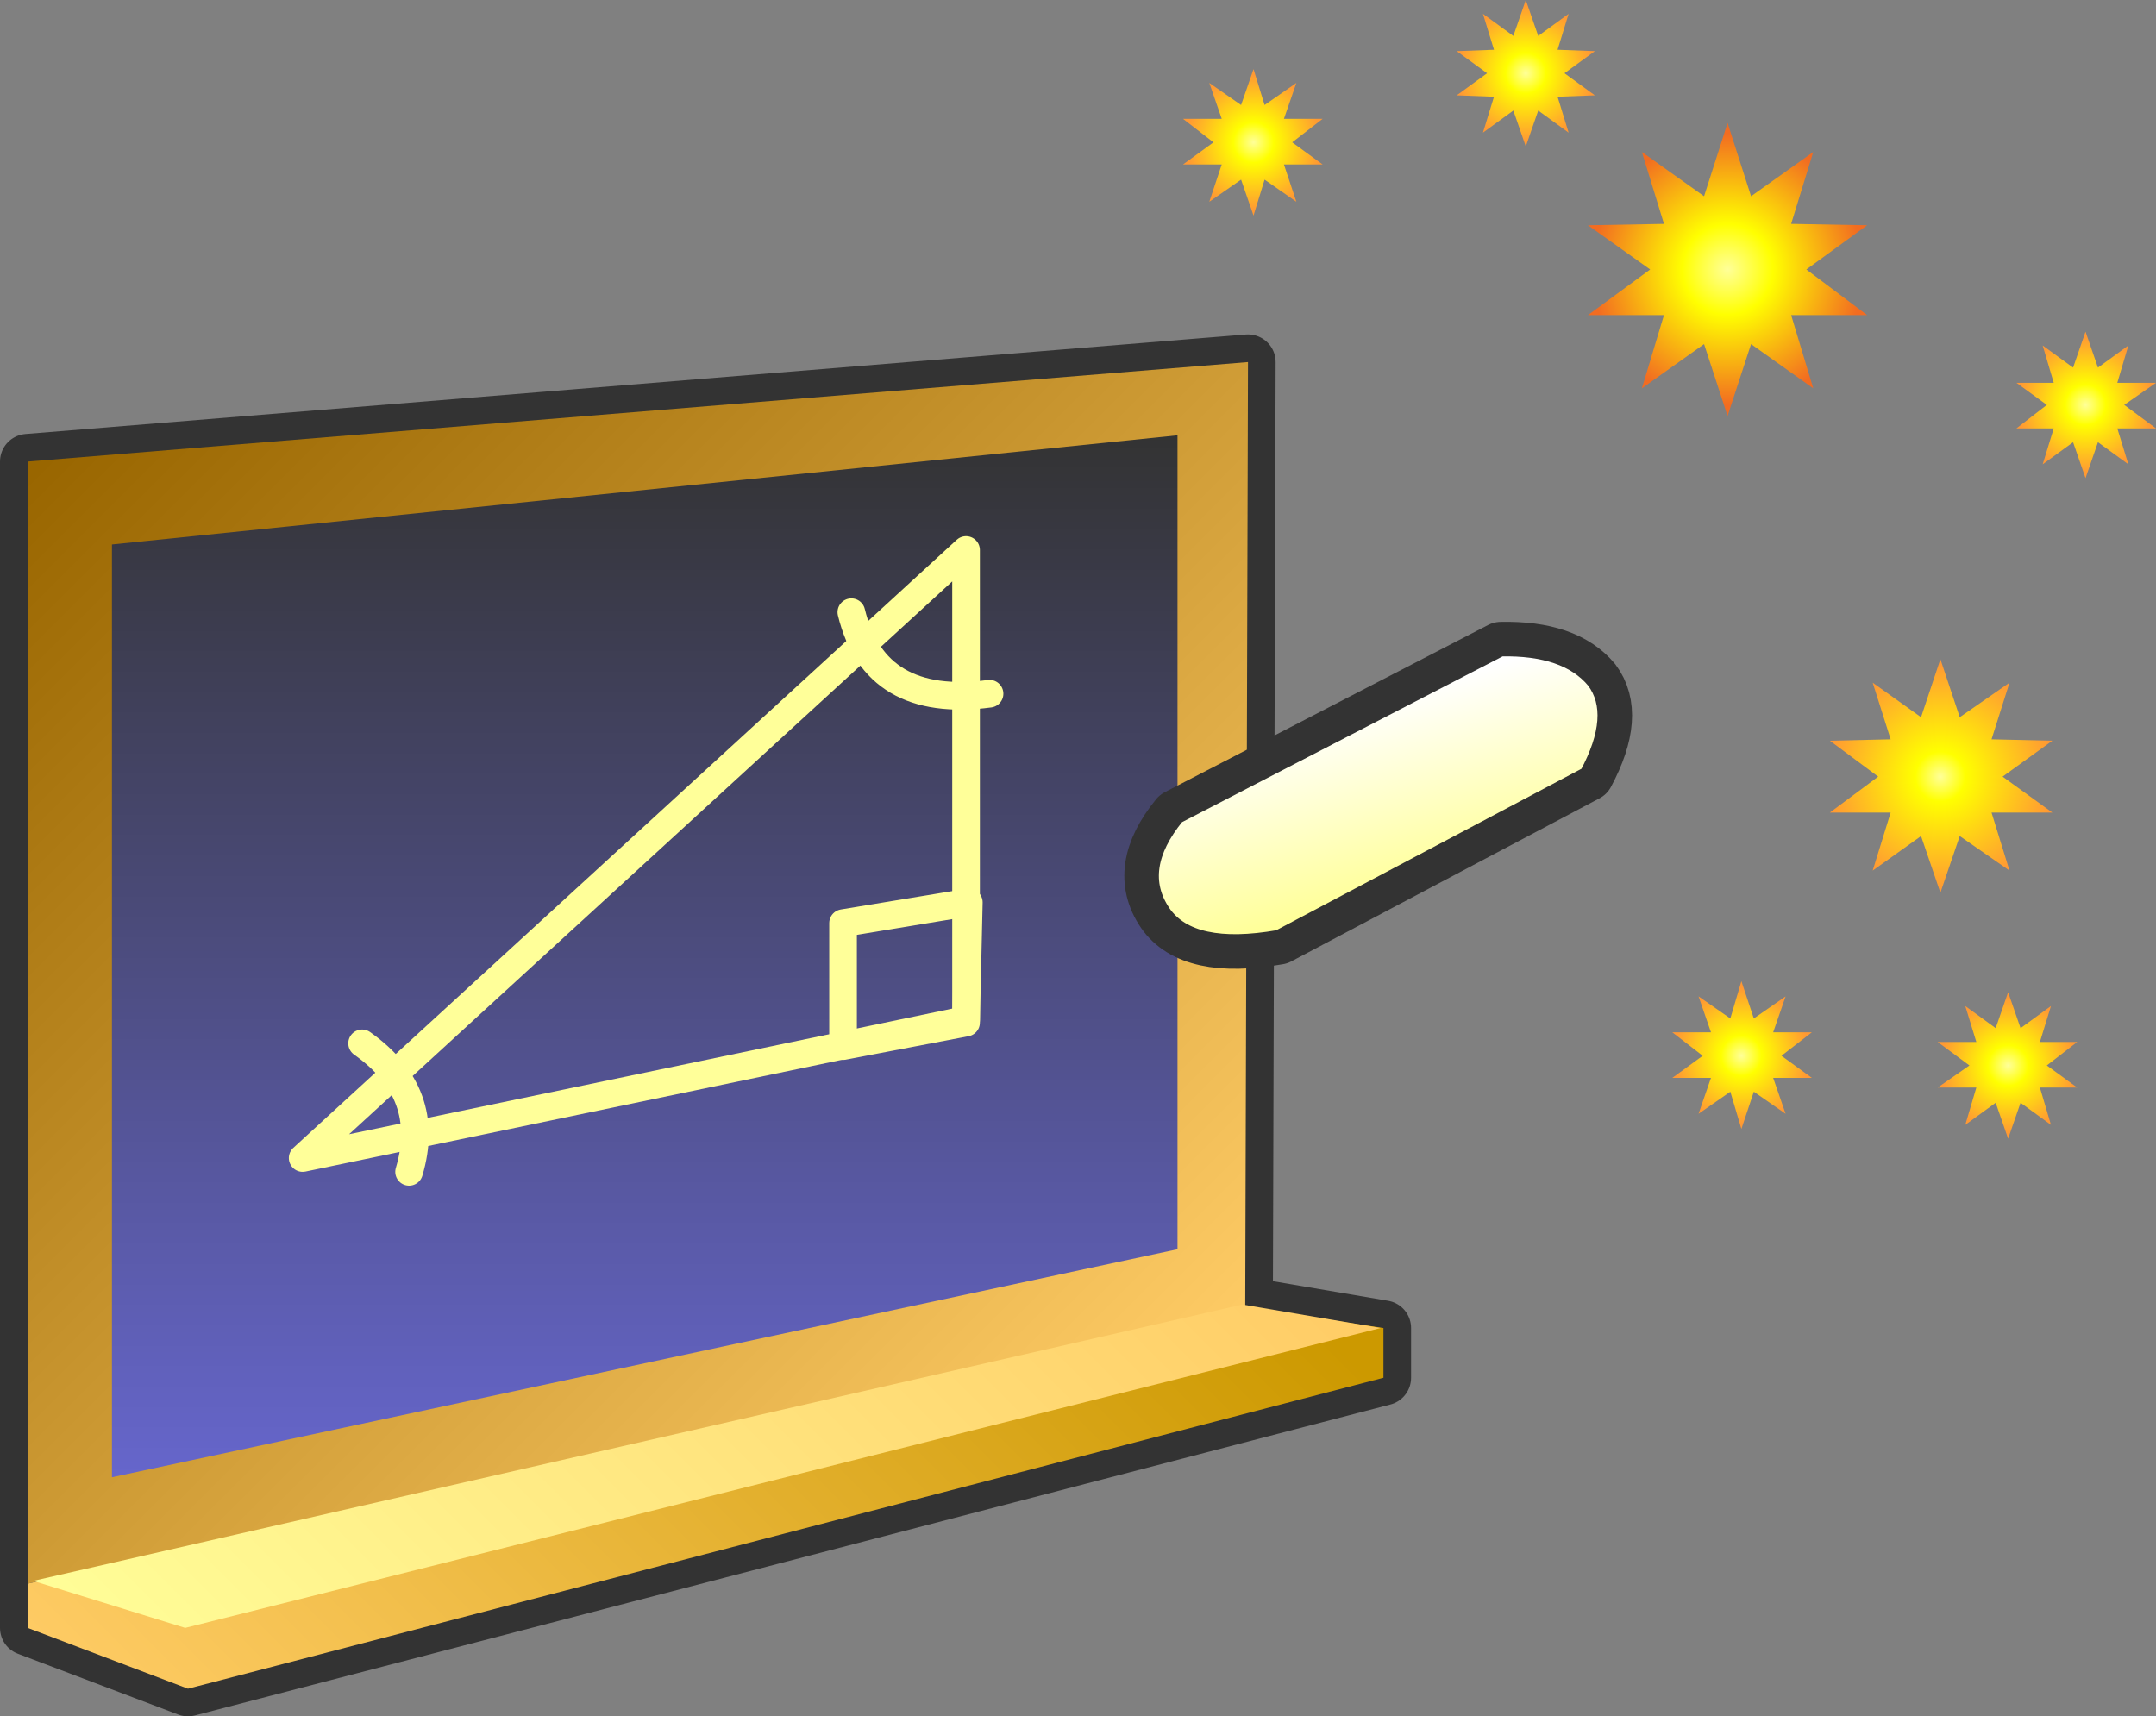<?xml version="1.0" encoding="UTF-8" standalone="no"?>
<svg xmlns:xlink="http://www.w3.org/1999/xlink" height="62.1px" width="78.0px" xmlns="http://www.w3.org/2000/svg">
  <rect width="100%" height="100%" fill="#808080" stroke="none"/>
  <g transform="matrix(1, 0, 0, 1, 39.5, 30.55)">
    <path d="M-38.5 28.35 L-38.5 -13.85 5.65 -17.45 5.55 16.65 10.55 17.5 10.55 19.3 -32.7 30.55 -38.5 28.35" fill="url(#gradient0)" fill-rule="evenodd" stroke="none"/>
    <path d="M-38.5 28.35 L-38.5 -13.85 5.65 -17.45 5.55 16.65 10.55 17.5 10.55 19.3 -32.7 30.55 -38.5 28.35 Z" fill="none" stroke="#333333" stroke-linecap="round" stroke-linejoin="round" stroke-width="2.0"/>
    <path d="M5.65 -17.45 L-38.5 -13.85 -38.5 26.75 5.55 16.75 5.65 -17.45" fill="url(#gradient1)" fill-rule="evenodd" stroke="none"/>
    <path d="M3.1 -14.8 L-35.45 -10.85 -35.45 22.9 3.1 14.65 3.1 -14.8" fill="url(#gradient2)" fill-rule="evenodd" stroke="none"/>
    <path d="M-32.7 30.55 L10.55 19.3 10.55 17.5 5.55 16.75 -38.5 26.75 -38.5 28.35 -32.7 30.55" fill="url(#gradient3)" fill-rule="evenodd" stroke="none"/>
    <path d="M-32.8 28.35 L10.45 17.5 5.45 16.65 -38.3 26.65 -32.8 28.35" fill="url(#gradient4)" fill-rule="evenodd" stroke="none"/>
    <path d="M6.75 3.35 Q3.6 3.9 2.6 2.45 1.55 0.9 3.1 -1.0 L14.8 -7.05 Q17.15 -7.1 18.15 -5.9 19.05 -4.7 17.9 -2.55 L6.75 3.35" fill="url(#gradient5)" fill-rule="evenodd" stroke="none"/>
    <path d="M6.75 3.35 L17.9 -2.55 Q19.05 -4.7 18.15 -5.9 17.15 -7.1 14.8 -7.05 L3.1 -1.0 Q1.55 0.9 2.6 2.45 3.6 3.9 6.75 3.35 Z" fill="none" stroke="#333333" stroke-linecap="round" stroke-linejoin="round" stroke-width="2.0"/>
    <path d="M14.8 -7.05 Q17.15 -7.1 18.15 -5.9 19.05 -4.7 17.9 -2.55 L6.75 3.35 Q3.6 3.9 2.6 2.45 1.55 0.9 3.1 -1.0 L14.8 -7.05" fill="url(#gradient6)" fill-rule="evenodd" stroke="none"/>
    <path d="M14.8 -7.05 L3.1 -1.0 Q1.55 0.9 2.6 2.45 3.6 3.9 6.75 3.35 L17.9 -2.55 Q19.05 -4.7 18.15 -5.9 17.15 -7.1 14.8 -7.05 Z" fill="none" stroke="#333333" stroke-linecap="round" stroke-linejoin="round" stroke-width="0.5"/>
    <path d="M-4.55 6.35 L-28.55 11.35 -4.55 -10.65 -4.55 6.35 Z" fill="none" stroke="#ffff99" stroke-linecap="round" stroke-linejoin="round" stroke-width="1.0"/>
    <path d="M-8.7 -8.4 Q-7.85 -4.9 -3.7 -5.45" fill="none" stroke="#ffff99" stroke-linecap="round" stroke-linejoin="round" stroke-width="1.0"/>
    <path d="M-26.4 7.2 Q-23.85 9.0 -24.7 11.85" fill="none" stroke="#ffff99" stroke-linecap="round" stroke-linejoin="round" stroke-width="1.0"/>
    <path d="M-9.0 2.85 L-9.0 7.3 -4.55 6.45 -4.45 2.1 -9.0 2.85 Z" fill="none" stroke="#ffff99" stroke-linecap="round" stroke-linejoin="round" stroke-width="1.0"/>
    <path d="M28.05 -19.15 L25.85 -20.8 28.05 -22.4 25.3 -22.45 26.1 -25.05 23.85 -23.45 23.0 -26.1 22.15 -23.45 19.9 -25.05 20.7 -22.45 17.95 -22.4 20.2 -20.8 17.95 -19.15 20.7 -19.15 19.9 -16.5 22.15 -18.1 23.0 -15.5 23.85 -18.1 26.1 -16.5 25.3 -19.15 28.05 -19.15" fill="url(#gradient7)" fill-rule="evenodd" stroke="none"/>
    <path d="M30.7 1.75 L31.4 -0.3 33.2 0.95 32.55 -1.15 34.75 -1.15 32.95 -2.45 34.75 -3.75 32.55 -3.8 33.2 -5.85 31.4 -4.6 30.7 -6.7 30.0 -4.6 28.25 -5.85 28.9 -3.8 26.7 -3.75 28.45 -2.45 26.7 -1.15 28.9 -1.15 28.25 0.95 30.0 -0.3 30.7 1.75" fill="url(#gradient8)" fill-rule="evenodd" stroke="none"/>
    <path d="M35.95 -13.25 L36.4 -14.55 37.5 -13.75 37.1 -15.05 38.5 -15.05 37.35 -15.9 38.5 -16.7 37.1 -16.7 37.5 -18.05 36.4 -17.25 35.95 -18.55 35.5 -17.25 34.4 -18.05 34.8 -16.7 33.45 -16.7 34.55 -15.9 33.45 -15.05 34.8 -15.05 34.4 -13.75 35.5 -14.55 35.95 -13.25" fill="url(#gradient9)" fill-rule="evenodd" stroke="none"/>
    <path d="M15.7 -25.25 L16.15 -26.55 17.25 -25.75 16.85 -27.05 18.2 -27.1 17.1 -27.9 18.2 -28.7 16.85 -28.75 17.25 -30.05 16.15 -29.25 15.7 -30.55 15.25 -29.25 14.15 -30.05 14.55 -28.75 13.2 -28.7 14.3 -27.9 13.2 -27.1 14.55 -27.05 14.15 -25.75 15.25 -26.55 15.7 -25.25" fill="url(#gradient10)" fill-rule="evenodd" stroke="none"/>
    <path d="M26.05 8.45 L24.95 7.65 26.05 6.8 24.65 6.8 25.1 5.5 23.95 6.3 23.5 4.95 23.1 6.3 21.95 5.5 22.4 6.8 21.0 6.8 22.1 7.65 21.0 8.45 22.4 8.45 21.95 9.75 23.1 8.95 23.5 10.3 23.95 8.95 25.1 9.75 24.65 8.45 26.05 8.45" fill="url(#gradient11)" fill-rule="evenodd" stroke="none"/>
    <path d="M31.6 10.15 L32.7 9.35 33.15 10.65 33.6 9.35 34.7 10.15 34.3 8.8 35.65 8.8 34.55 8.0 35.65 7.15 34.3 7.15 34.7 5.85 33.6 6.65 33.15 5.35 32.7 6.65 31.6 5.85 32.0 7.15 30.6 7.15 31.75 8.0 30.6 8.8 32.0 8.8 31.6 10.15" fill="url(#gradient12)" fill-rule="evenodd" stroke="none"/>
    <path d="M3.3 -24.6 L4.7 -24.6 4.25 -23.25 5.4 -24.05 5.85 -22.75 6.25 -24.05 7.4 -23.25 6.95 -24.6 8.35 -24.6 7.25 -25.4 8.35 -26.25 6.95 -26.25 7.4 -27.55 6.25 -26.75 5.85 -28.05 5.4 -26.75 4.25 -27.55 4.7 -26.25 3.3 -26.25 4.4 -25.4 3.3 -24.6" fill="url(#gradient13)" fill-rule="evenodd" stroke="none"/>
  </g>
  <defs>
    <linearGradient gradientTransform="matrix(0.025, 0.025, 0.028, -0.028, -16.7, 7.5)" gradientUnits="userSpaceOnUse" id="gradient0" spreadMethod="pad" x1="-819.2" x2="819.2">
      <stop offset="0.0" stop-color="#996600"/>
      <stop offset="1.0" stop-color="#ffcc66"/>
    </linearGradient>
    <linearGradient gradientTransform="matrix(0.023, 0.023, 0.027, -0.027, -18.75, 4.65)" gradientUnits="userSpaceOnUse" id="gradient1" spreadMethod="pad" x1="-819.2" x2="819.2">
      <stop offset="0.0" stop-color="#996600"/>
      <stop offset="1.0" stop-color="#ffcc66"/>
    </linearGradient>
    <linearGradient gradientTransform="matrix(0.0, 0.023, 0.024, 0.0, -16.15, 4.1)" gradientUnits="userSpaceOnUse" id="gradient2" spreadMethod="pad" x1="-819.2" x2="819.2">
      <stop offset="0.0" stop-color="#333333"/>
      <stop offset="1.0" stop-color="#6666cc"/>
    </linearGradient>
    <linearGradient gradientTransform="matrix(-0.018, 0.018, 0.013, 0.013, -14.55, 24.1)" gradientUnits="userSpaceOnUse" id="gradient3" spreadMethod="pad" x1="-819.2" x2="819.2">
      <stop offset="0.0" stop-color="#cc9900"/>
      <stop offset="1.0" stop-color="#ffcc66"/>
    </linearGradient>
    <linearGradient gradientTransform="matrix(-0.018, 0.018, 0.012, 0.012, -14.25, 22.8)" gradientUnits="userSpaceOnUse" id="gradient4" spreadMethod="pad" x1="-819.2" x2="819.2">
      <stop offset="0.0" stop-color="#ffcc66"/>
      <stop offset="1.0" stop-color="#ffff99"/>
    </linearGradient>
    <linearGradient gradientTransform="matrix(-0.001, -0.004, -0.01, 0.003, 10.35, -1.7)" gradientUnits="userSpaceOnUse" id="gradient5" spreadMethod="pad" x1="-819.2" x2="819.2">
      <stop offset="0.0" stop-color="#ffff99"/>
      <stop offset="1.0" stop-color="#ffffff"/>
    </linearGradient>
    <linearGradient gradientTransform="matrix(-0.001, -0.004, -0.01, 0.003, 10.35, -1.7)" gradientUnits="userSpaceOnUse" id="gradient6" spreadMethod="pad" x1="-819.2" x2="819.2">
      <stop offset="0.0" stop-color="#ffff99"/>
      <stop offset="1.0" stop-color="#ffffff"/>
    </linearGradient>
    <radialGradient cx="0" cy="0" gradientTransform="matrix(0.006, 0.0, 0.0, 0.006, 23.0, -20.8)" gradientUnits="userSpaceOnUse" id="gradient7" r="819.2" spreadMethod="pad">
      <stop offset="0.0" stop-color="#ffff99"/>
      <stop offset="0.333" stop-color="#ffff00"/>
      <stop offset="1.0" stop-color="#f26c21"/>
    </radialGradient>
    <radialGradient cx="0" cy="0" gradientTransform="matrix(0.005, 0.0, 0.0, 0.005, 30.7, -2.45)" gradientUnits="userSpaceOnUse" id="gradient8" r="819.2" spreadMethod="pad">
      <stop offset="0.0" stop-color="#ffff99"/>
      <stop offset="0.22" stop-color="#ffff00"/>
      <stop offset="1.0" stop-color="#ff9933"/>
    </radialGradient>
    <radialGradient cx="0" cy="0" gradientTransform="matrix(0.003, 0.0, 0.0, 0.003, 35.95, -15.9)" gradientUnits="userSpaceOnUse" id="gradient9" r="819.2" spreadMethod="pad">
      <stop offset="0.0" stop-color="#ffff99"/>
      <stop offset="0.298" stop-color="#ffff00"/>
      <stop offset="1.0" stop-color="#ff9933"/>
    </radialGradient>
    <radialGradient cx="0" cy="0" gradientTransform="matrix(0.003, 0.0, 0.0, 0.003, 15.7, -27.9)" gradientUnits="userSpaceOnUse" id="gradient10" r="819.2" spreadMethod="pad">
      <stop offset="0.0" stop-color="#ffff99"/>
      <stop offset="0.298" stop-color="#ffff00"/>
      <stop offset="1.0" stop-color="#ff9933"/>
    </radialGradient>
    <radialGradient cx="0" cy="0" gradientTransform="matrix(0.003, 0.0, 0.0, 0.003, 23.5, 7.65)" gradientUnits="userSpaceOnUse" id="gradient11" r="819.2" spreadMethod="pad">
      <stop offset="0.0" stop-color="#ffff99"/>
      <stop offset="0.298" stop-color="#ffff00"/>
      <stop offset="1.0" stop-color="#ff9933"/>
    </radialGradient>
    <radialGradient cx="0" cy="0" gradientTransform="matrix(0.003, 0.0, 0.0, 0.003, 33.15, 8.0)" gradientUnits="userSpaceOnUse" id="gradient12" r="819.2" spreadMethod="pad">
      <stop offset="0.0" stop-color="#ffff99"/>
      <stop offset="0.298" stop-color="#ffff00"/>
      <stop offset="1.0" stop-color="#ff9933"/>
    </radialGradient>
    <radialGradient cx="0" cy="0" gradientTransform="matrix(0.003, 0.0, 0.0, 0.003, 5.85, -25.4)" gradientUnits="userSpaceOnUse" id="gradient13" r="819.2" spreadMethod="pad">
      <stop offset="0.0" stop-color="#ffff99"/>
      <stop offset="0.298" stop-color="#ffff00"/>
      <stop offset="1.0" stop-color="#ff9933"/>
    </radialGradient>
  </defs>
</svg>
